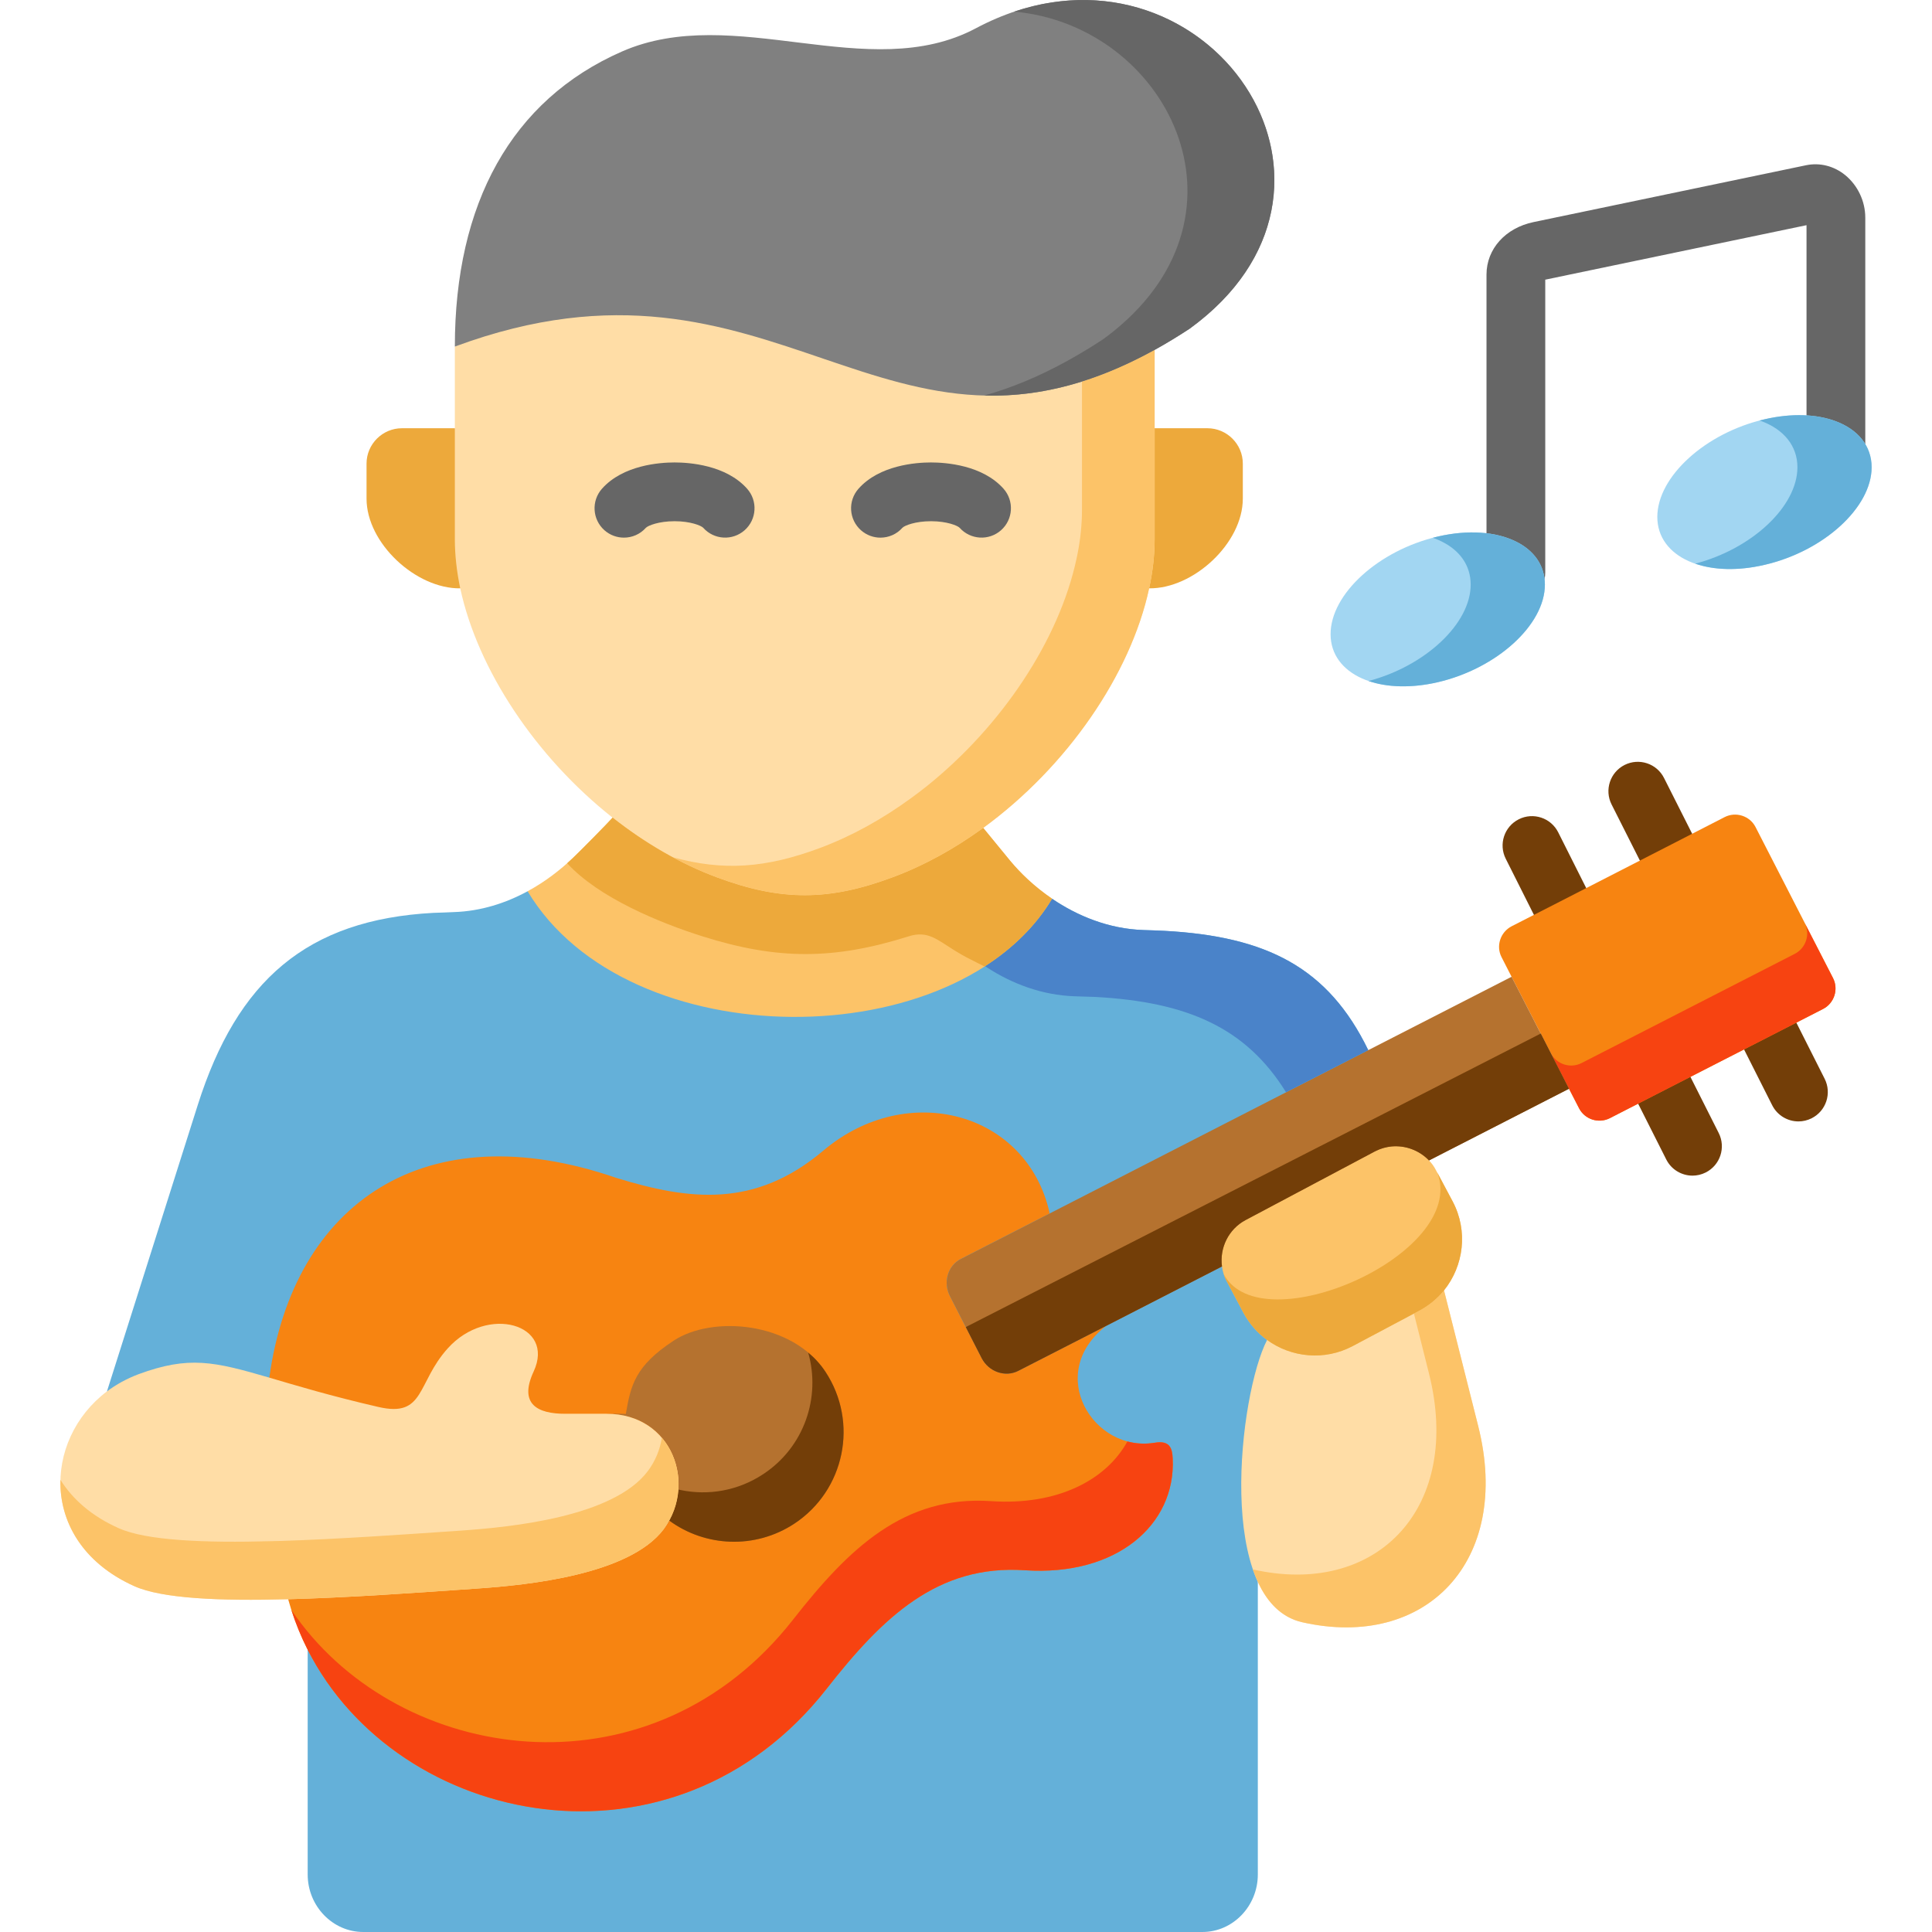 <svg height="512pt" viewBox="-16 0 512 512" width="512pt" xmlns="http://www.w3.org/2000/svg"><path d="m385.727 159.535c-4.301 0-7.789-3.484-7.789-7.785v-78.996c0-6.773 5.02-12.359 12.492-13.906l72.234-15.066c3.609-.742 7.367.207 10.316 2.609 3.344 2.723 5.34 6.945 5.34 11.293v61.176c0 4.301-3.484 7.789-7.785 7.789-4.301 0-7.789-3.488-7.789-7.789v-59.184l-69.152 14.422c-.027.004-.055.012-.086.016v77.637c.004 4.301-3.484 7.785-7.781 7.785zm0 0" fill="#666"/><path d="m432.531 311.555c-2.848 0-5.59-1.57-6.957-4.285l-7.48-14.836c-1.934-3.84-.391-8.523 3.449-10.457 3.84-1.934 8.52-.395 10.457 3.445l7.477 14.836c1.938 3.84.395 8.523-3.445 10.461-1.125.566-2.32.836-3.5.836zm0 0" fill="#733e08"/><path d="m460.605 297.188c-2.844 0-5.586-1.57-6.957-4.285l-7.48-14.836c-1.934-3.84-.391-8.52 3.449-10.457 3.84-1.934 8.52-.395 10.457 3.445l7.48 14.836c1.934 3.84.391 8.523-3.449 10.461-1.125.566-2.32.836-3.5.836zm0 0" fill="#733e08"/><path d="m397.445 246.695c-2.852 0-5.598-1.57-6.965-4.293l-7.449-14.836c-1.93-3.84-.379-8.523 3.465-10.453 3.84-1.93 8.52-.379 10.449 3.465l7.453 14.836c1.93 3.844.379 8.523-3.465 10.453-1.121.562-2.312.828-3.488.828zm0 0" fill="#733e08"/><path d="m425.52 232.301c-2.848 0-5.59-1.566-6.957-4.285l-7.48-14.832c-1.934-3.84-.391-8.523 3.445-10.461 3.844-1.934 8.523-.391 10.457 3.449l7.48 14.832c1.938 3.84.395 8.523-3.445 10.461-1.125.566-2.32.836-3.5.836zm0 0" fill="#733e08"/><g fill-rule="evenodd"><path d="m425.516 224.512-28.078 14.395-12.852 6.57c-2.98 1.551-4.18 5.227-2.66 8.176l2.66 5.199 15.219 29.668 2.66 5.172c1.52 2.977 5.199 4.145 8.18 2.625l14.402-7.387 28.074-14.367 14.023-7.184c2.953-1.52 4.148-5.199 2.629-8.176l-20.539-40.035c-1.516-2.949-5.199-4.148-8.18-2.629zm0 0" fill="#f78411"/><path d="m197.266 184.68-50.922 32.008c-1.109 1.285-9.055 9.312-10.457 10.629-3.332 3.18-7.391 6.336-12.066 8.875 13 67.574 132.691 58.609 139 1.988-4.527-3.098-8.297-6.66-11.102-10.047l-7.156-8.73zm0 0" fill="#fcc368"/><path d="m65.539 437.188v59.57c0 8.379 6.629 15.242 14.723 15.242h222.379c8.09 0 14.695-6.863 14.695-15.242v-77.559c20.012-23.07 52.438-67.457 29.27-140.898-10.602-21.844-26.848-30.164-54.133-31.625-.641-.059-4.703-.176-5.375-.203-9.289-.293-17.617-3.77-24.277-8.293-24.977 41.902-112.531 42.254-139-1.988-5.695 3.098-12.301 5.285-19.543 5.52-.645.059-4.734.176-5.375.203-33.598 1.781-52.031 17.961-62.488 50.898l-24.074 75.926 53.199 27.859zm0 0" fill="#64b0d9"/><path d="m147.309 312.145c-50.629-17.434-85.539 6.629-91.938 52.941-1.344 18.863-.438 38.254 4.996 58.727 15.773 57.41 98.625 79.953 142.711 23.711 14.871-18.98 29.418-32.969 52.527-31.391 24.336 1.633 39.992-12.062 39.176-29.555-.117-2.715-.699-4.934-4.793-4.234-16.211 2.688-29.152-18.309-12.883-30.953l-23.281 11.914c-3.449 1.754-7.801.234-9.672-3.387l-8.414-16.441c-1.867-3.648-.582-8.059 2.895-9.84l23.547-12.059c-5.844-26.777-37.629-35.566-60.035-16.617-18.086 15.273-35.469 13.141-54.836 7.184zm0 0" fill="#f78411"/><path d="m384.586 258.852-37.98 19.449-84.426 43.277-23.547 12.059c-3.48 1.781-4.762 6.191-2.895 9.844l8.414 16.438c1.871 3.621 6.223 5.141 9.672 3.387l23.281-11.914c41.836-21.461 80.633-41.32 122.703-62.871zm0 0" fill="#b5722f"/><path d="m202.758 363.539c-8.855-13.375-30.062-14.98-40.258-8.234-10.195 6.715-11.336 11.738-12.652 19.418-.523-.059-1.078-.059-1.664-.059h-3.477c17.676 0 23.984 18.895 15.164 30.605.555-.73 1.051-1.488 1.52-2.277 9.492 6.949 22.699 7.648 33.129.785 13.379-8.848 17.059-26.836 8.238-40.238zm0 0" fill="#b5722f"/><path d="m55.371 365.086c-14.637-4.262-21.297-5.84-34.68-.902-3.094 1.168-5.898 2.715-8.352 4.555-17.004 12.816-18.086 40.238 7.301 51.625 7.305 3.273 22.613 3.945 40.727 3.449 15.688-.41 33.48-1.664 50.074-2.836 13.352-.902 40.285-3.621 49.43-15.707 8.82-11.711 2.512-30.605-15.164-30.605h-10.984c-7.129 0-12.359-2.453-8.297-11.211 5.812-12.527-12.242-17.812-22.758-6.133-8.297 9.199-5.988 18.426-18.406 15.535-12.676-2.922-21.734-5.664-28.891-7.77zm0 0" fill="#ffdda6"/><path d="m104.539 113.488h-14.023c-5.141 0-9.379 4.203-9.379 9.375v9.285c0 11.828 13.117 23.914 24.832 23.77l17.852-25.844zm0 0" fill="#eda93b"/><path d="m313.359 122.859c0-5.168-4.234-9.371-9.375-9.371h-13.996l-21.211 21.199 19.75 21.227c11.715.148 24.832-11.941 24.832-23.77zm0 0" fill="#eda93b"/><path d="m289.988 92.727-88.195-41.41-97.254 40.535v51.012c0 4.234.496 8.617 1.43 13.055 4.645 21.578 20.012 44.68 40.375 60.77 8.531 6.715 17.938 12.234 27.812 15.883 16.824 6.25 29.504 6.223 46.332-.055 8.445-3.125 16.566-7.652 24.074-13.113 22.145-16.148 39.059-40.648 43.965-63.484.965-4.438 1.461-8.816 1.461-13.051zm0 0" fill="#ffdda6"/><path d="m242.633 7.484c-28.484 15.156-64.039-6.918-93.863 6.191-29.246 12.852-44.23 40.301-44.23 78.172 85.508-31.684 114.023 40.27 185.449.879 3.012-1.664 6.109-3.535 9.262-5.609 53.93-39.156 1.082-110.32-56.617-79.633zm0 0" fill="#808080"/><path d="m340.414 334.34-20.625 20.762c-7.449 14.426-13.848 69.586 9.316 74.812 32.691 7.387 55.656-16.148 46.629-52.008l-9.059-35.945zm0 0" fill="#ffdda6"/><path d="m362.703 307.531c-3.652-3.824-9.551-4.965-14.402-2.367l-34.211 18.164c-4.555 2.426-6.922 7.445-6.25 12.293.176 1.375.582 2.719 1.285 3.973l4.383 8.266c1.578 2.949 3.738 5.402 6.281 7.242 6.426 4.672 15.219 5.574 22.668 1.633l17.645-9.375c2.602-1.398 4.82-3.238 6.574-5.398 5.227-6.484 6.426-15.742 2.309-23.539l-4.414-8.262c-.492-.992-1.137-1.871-1.867-2.629zm0 0" fill="#fcc368"/><path d="m375.734 377.906-9.059-35.945c-1.75 2.16-3.973 4-6.57 5.402l-1.402.73 3.973 15.824c8.91 35.336-13.293 58.727-45.223 52.301-.469-.086-.938-.176-1.402-.293 0 0 0 0-.031 0 .41 1.141.848 2.25 1.316 3.273 2.543 5.547 6.367 9.488 11.773 10.715 32.688 7.391 55.652-16.148 46.625-52.008zm0 0" fill="#fcc368"/><path d="m194.168 429.215c-36.93 47.16-101.168 38.926-130.238 1.195-.934-1.195-1.84-2.453-2.715-3.738 1.195 3.68 2.629 7.184 4.324 10.516 23.926 47.219 97.078 61.965 137.539 10.336 14.871-18.98 29.418-32.969 52.527-31.391 24.336 1.633 39.992-12.062 39.176-29.555-.117-2.715-.699-4.934-4.793-4.234-2.512.41-4.934.266-7.215-.348-5.668 10.309-18.637 16.992-36.078 15.824-23.109-1.574-37.656 12.414-52.527 31.395zm0 0" fill="#f74311"/><path d="m186.25 390.668c-6.719 4.438-14.578 5.723-21.879 4.203-.207-.027-.41-.086-.586-.113-.262 3.676-1.547 7.355-3.914 10.512.555-.73 1.051-1.488 1.52-2.277 9.492 6.949 22.699 7.648 33.129.785 13.379-8.848 17.059-26.836 8.238-40.238-1.285-1.957-2.836-3.648-4.59-5.109 3.418 11.887-1.051 25.086-11.918 32.238zm0 0" fill="#733e08"/><path d="m155.664 389.879c-9.145 12.121-36.051 14.805-49.43 15.742-15.719 1.078-32.516 2.246-47.562 2.742-.555 0-1.082.031-1.605.031-.293.027-.586.027-.879.027-18.141.496-33.418-.145-40.754-3.445-7.184-3.211-12.238-7.707-15.422-12.82-.293 10.863 5.668 21.961 19.629 28.211 7.305 3.27 22.613 3.941 40.727 3.445.672 0 1.316-.027 1.957-.059 15.191-.465 32.223-1.664 48.117-2.773 13.352-.906 40.285-3.621 49.43-15.711 2.363-3.152 3.652-6.832 3.914-10.512.32-4.965-1.199-9.957-4.383-13.727-.496 3.125-1.723 6.16-3.738 8.848zm0 0" fill="#fcc368"/><path d="m445.613 259.961-28.047 14.367-14.43 7.391c-2.953 1.516-6.633.348-8.152-2.629l4.82 9.43 2.66 5.172c1.516 2.977 5.199 4.145 8.18 2.625l14.402-7.387 28.074-14.367 14.023-7.184c2.949-1.52 4.148-5.199 2.629-8.176l-7.48-14.543c1.492 2.949.293 6.602-2.656 8.117zm0 0" fill="#f74311"/><path d="m346.605 278.301c-10.602-21.844-26.848-30.164-54.133-31.625-.641-.059-4.703-.176-5.375-.203-9.289-.293-17.617-3.77-24.277-8.293-4.293 7.184-10.43 13.141-17.762 17.871.234.176.469.32.703.465 6.453 4.148 14.312 7.215 23.047 7.508.672.027 4.734.145 5.375.172 24.453 1.316 40.023 8.148 50.629 25.262zm0 0" fill="#4a83c9"/><path d="m174.156 232.57c-9.875-3.648-19.281-9.168-27.812-15.887-1.109 1.285-9.055 9.344-10.461 10.629l-1.578 1.461c8.297 9.082 24.367 15.742 35.934 19.391 19.84 6.25 34.738 6.219 54.574-.027 5.113-1.637 7.652.992 12.297 3.824 2.98 1.809 2.602 1.516 7.801 4.176.059-.031.09-.059.148-.09 7.332-4.73 13.465-10.688 17.762-17.871-2.398-1.633-4.559-3.387-6.516-5.195-1.723-1.609-3.242-3.242-4.586-4.848l-7.16-8.73c-7.508 5.461-15.629 9.984-24.074 13.109-16.82 6.277-29.5 6.309-46.328.059zm0 0" fill="#eda93b"/><path d="m289.988 92.727c-6.777 3.738-13.145 6.453-19.25 8.379v33.961c0 .586 0 1.141-.027 1.723-.117 3.711-.586 7.477-1.434 11.332-4.586 21.375-19.66 44.184-39.73 60.273-1.371 1.109-2.805 2.16-4.234 3.211-7.508 5.461-15.602 9.988-24.074 13.141-14.285 5.316-25.562 6.133-38.973 2.426 3.855 2.07 7.828 3.91 11.891 5.398 16.828 6.25 29.508 6.223 46.332-.055 8.445-3.125 16.566-7.652 24.074-13.113 22.145-16.148 39.059-40.648 43.969-63.484.965-4.438 1.461-8.816 1.461-13.051v-50.141zm0 0" fill="#fcc368"/><path d="m299.25 87.117c50.746-36.852 6.953-102.027-46.48-84.039 40.375 3.648 65.383 53.086 26.469 84.598-.965.785-1.957 1.547-3.008 2.305-3.184 2.074-6.281 3.941-9.289 5.609-7.832 4.32-15.164 7.297-22.117 9.227 8.152.234 16.684-.82 25.914-3.711 6.105-1.926 12.473-4.641 19.25-8.379 3.012-1.664 6.105-3.535 9.262-5.609zm0 0" fill="#666"/><path d="m308.309 337.668c.203.672.465 1.312.816 1.926l4.383 8.266c1.578 2.949 3.738 5.402 6.281 7.242 6.426 4.672 15.219 5.574 22.668 1.633l17.645-9.375c2.602-1.398 4.82-3.238 6.574-5.398 5.23-6.484 6.426-15.742 2.309-23.539l-4.062-7.648c8.066 21.609-46.742 45.523-56.613 26.895zm0 0" fill="#eda93b"/><path d="m351.047 294.977-111.102 56.707.09.176 4.117 8.059c1.871 3.621 6.223 5.141 9.668 3.387l23.285-11.914 30.734-15.77c-.672-4.844 1.695-9.867 6.25-12.293l34.211-18.164c.117-.055.234-.113.352-.172 1.316-.645 2.688-1.023 4.062-1.168 3.68-.352 7.391.992 9.988 3.707l37.102-19.008-4.82-9.434-2.656-5.199zm0 0" fill="#733e08"/><path d="m385.727 143.508c-5.203-2.57-12.535-3.211-20.715-1.316-15.688 3.652-28.395 15.215-28.395 25.875 0 10.656 12.707 16.352 28.395 12.73 15.688-3.648 28.398-15.215 28.398-25.871 0-5.113-2.922-9.082-7.684-11.418zm0 0" fill="#a2d6f2"/><path d="m470.535 111.648c-5.027-1.898-11.656-2.219-18.934-.527-15.688 3.621-28.395 15.215-28.395 25.871 0 10.66 12.707 16.355 28.395 12.703 15.691-3.617 28.398-15.211 28.398-25.871 0-5.691-3.652-9.984-9.465-12.176zm0 0" fill="#a2d6f2"/><path d="m385.727 143.508c-5.203-2.57-12.535-3.211-20.715-1.316-.438.117-.875.207-1.285.324.82.289 1.609.613 2.336.992 4.766 2.336 7.684 6.309 7.684 11.418 0 10.336-12.008 21.578-27.082 25.551 4.938 1.695 11.363 1.926 18.348.32 15.688-3.648 28.398-15.215 28.398-25.871 0-5.113-2.922-9.082-7.684-11.418zm0 0" fill="#64b0d9"/><path d="m480 123.824c0-5.691-3.652-9.984-9.465-12.176-5.027-1.898-11.656-2.219-18.934-.527-.438.09-.875.203-1.312.32.203.059.406.148.613.207 5.781 2.188 9.434 6.48 9.434 12.176 0 10.367-12.004 21.609-27.082 25.551 4.938 1.723 11.336 1.957 18.348.32 15.691-3.617 28.398-15.211 28.398-25.871zm0 0" fill="#64b0d9"/></g><path d="m149.348 142.48c-1.84 0-3.688-.648-5.176-1.969-3.211-2.859-3.496-7.785-.637-11 5.586-6.277 15.309-6.957 19.23-6.957h.004c3.922 0 13.629.676 19.219 6.957 2.859 3.211 2.57 8.133-.641 10.992-3.215 2.859-8.137 2.574-10.992-.641-.582-.594-3.398-1.727-7.531-1.734-.016 0-.035 0-.055 0-4.16 0-7.004 1.133-7.605 1.742-1.539 1.73-3.672 2.609-5.816 2.609zm0 0" fill="#666"/><path d="m217.328 142.484c-1.832 0-3.676-.645-5.156-1.957-3.223-2.848-3.52-7.773-.672-10.996 5.551-6.277 15.254-6.973 19.168-6.977h.051c3.965 0 13.641.688 19.223 6.957 2.855 3.215 2.57 8.137-.645 10.996-3.211 2.855-8.133 2.57-10.992-.645-.578-.59-3.379-1.719-7.492-1.734-.027 0-.059 0-.086 0-4.137 0-6.969 1.121-7.57 1.73-1.535 1.738-3.676 2.625-5.828 2.625zm0 0" fill="#666"/></svg>
